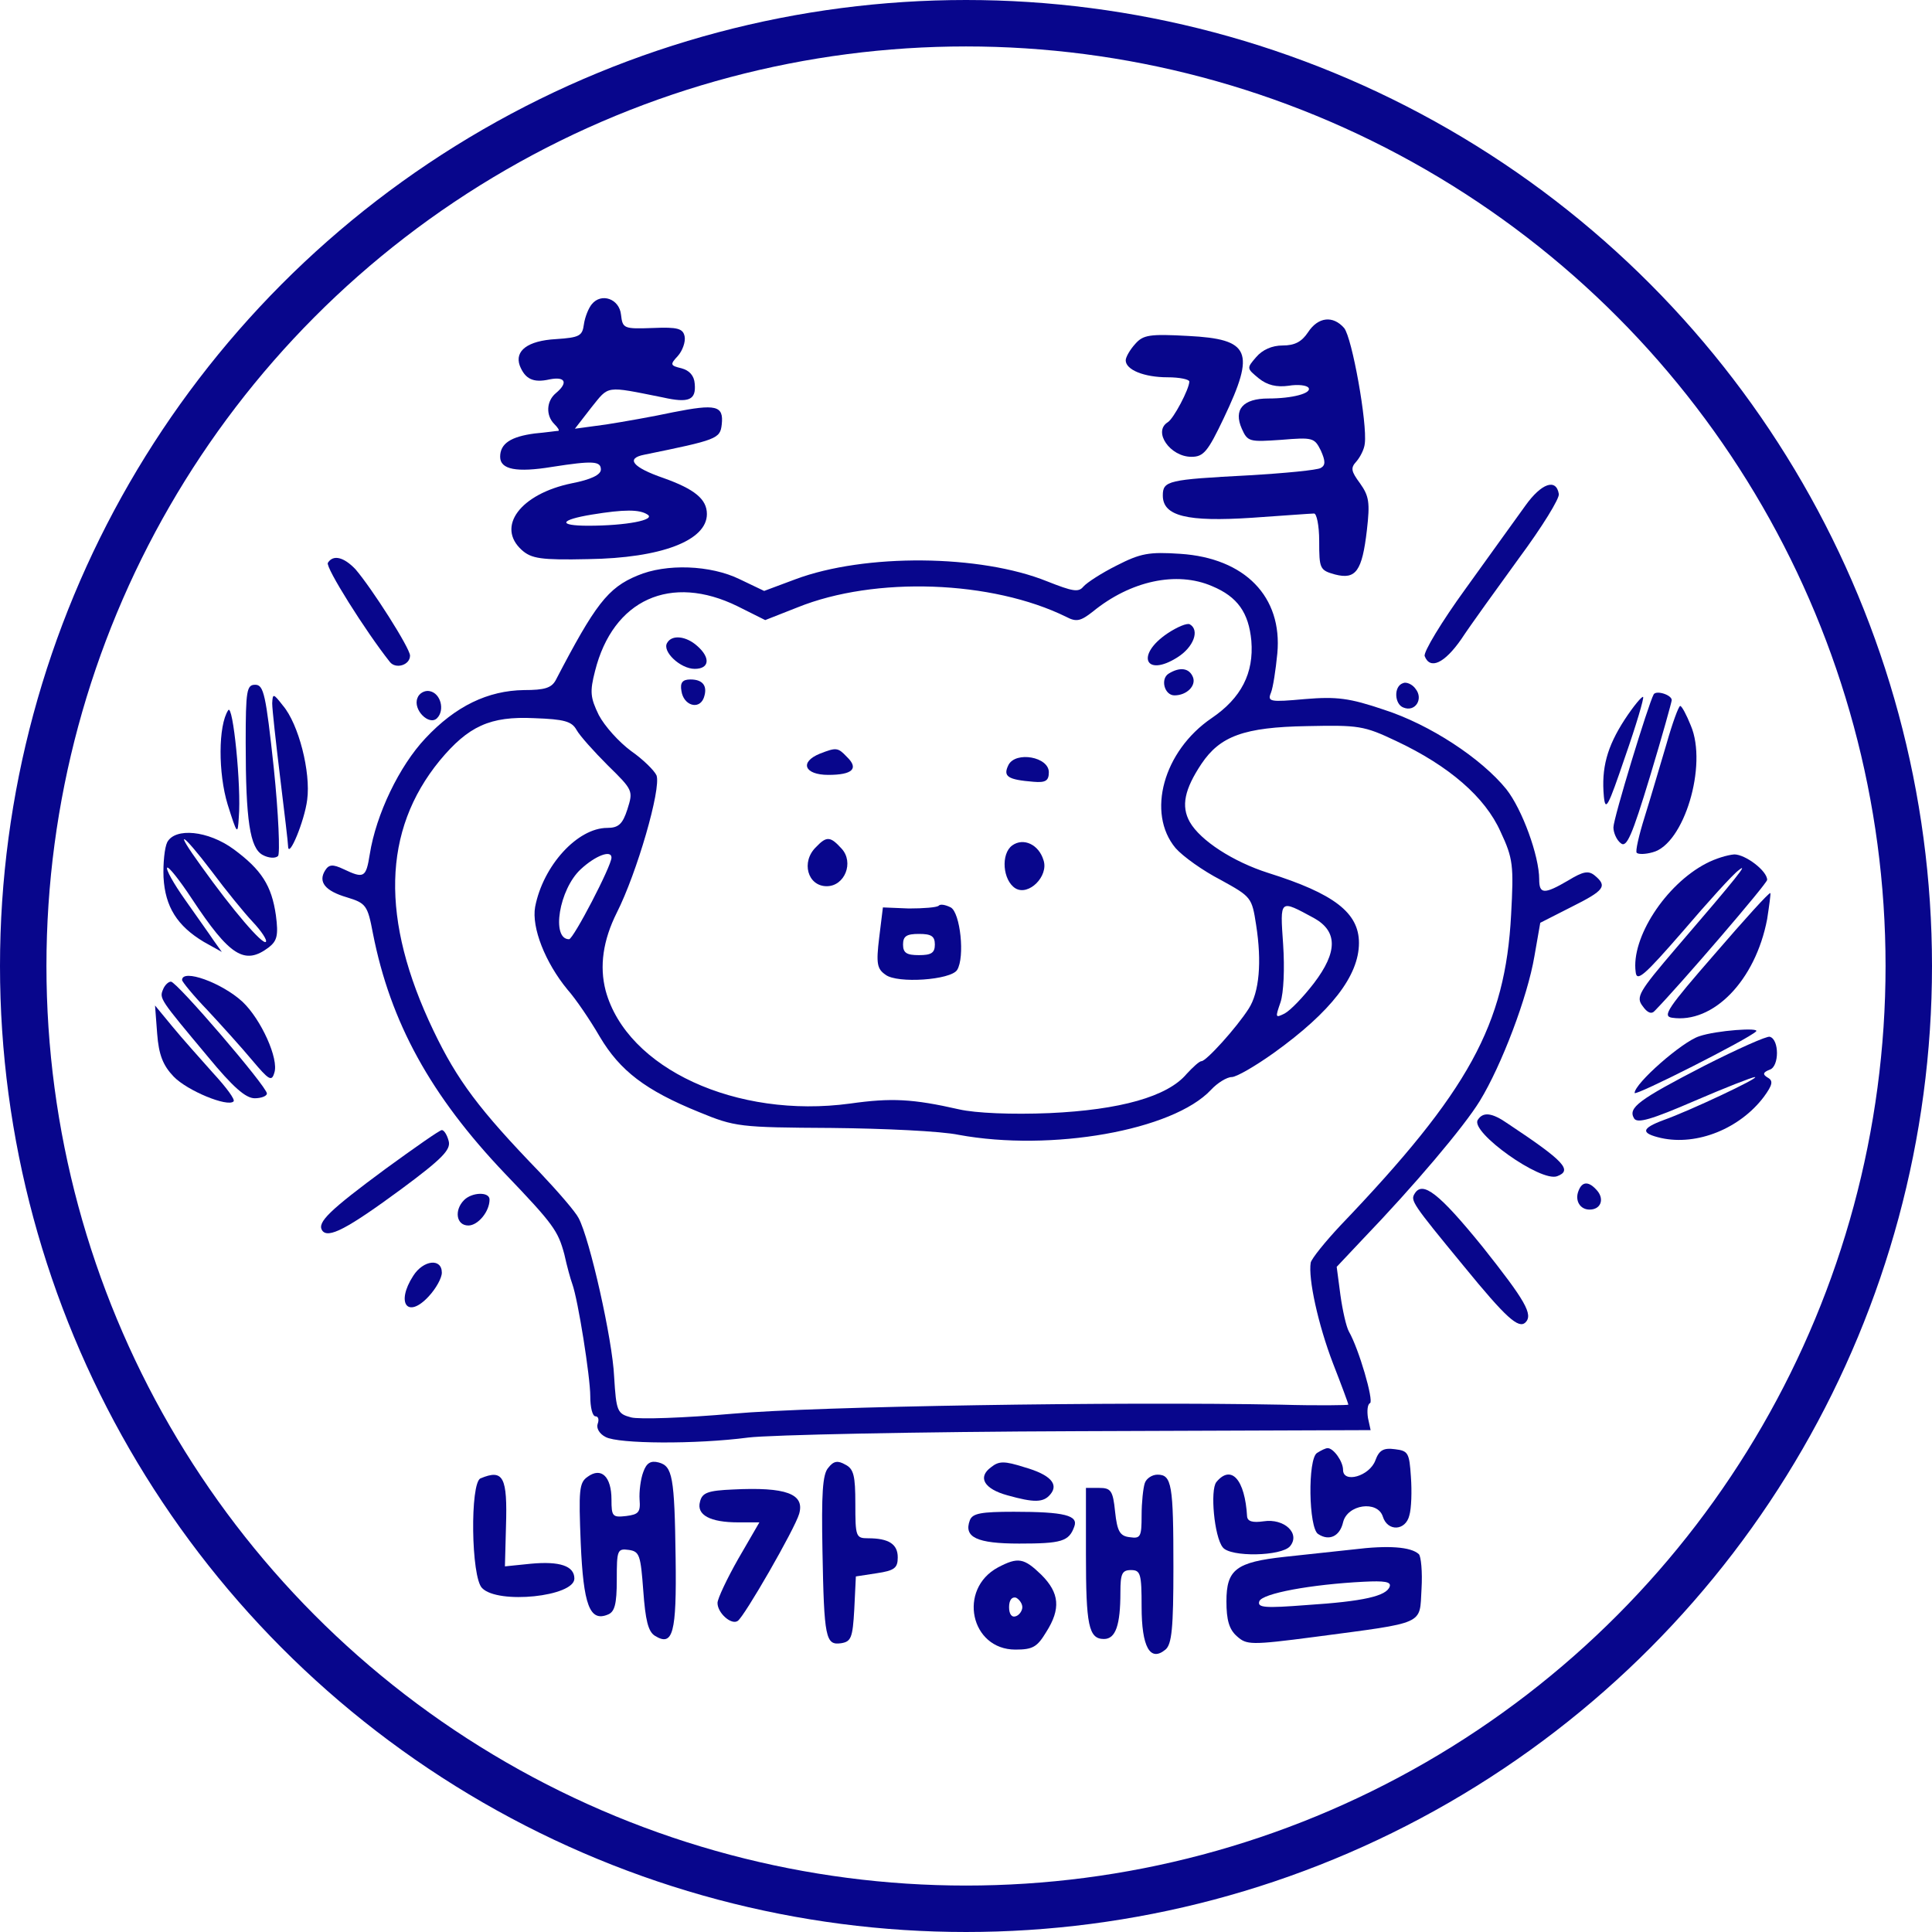 <svg width="208" height="208" viewBox="0 0 208 208" fill="none" xmlns="http://www.w3.org/2000/svg">
<path d="M63.72 32.743C63.378 33.143 62.978 34.113 62.864 34.912C62.693 36.168 62.407 36.339 59.839 36.51C56.814 36.681 55.387 37.766 55.958 39.364C56.529 40.791 57.385 41.247 59.154 40.848C60.867 40.505 61.209 41.19 59.839 42.332C58.812 43.188 58.755 44.729 59.668 45.642C60.068 46.041 60.239 46.327 60.124 46.384C59.953 46.384 58.812 46.555 57.556 46.669C54.988 47.012 53.846 47.754 53.846 49.181C53.846 50.55 55.616 50.893 59.44 50.265C63.834 49.58 64.69 49.637 64.69 50.55C64.69 51.121 63.606 51.635 61.551 52.034C56.015 53.176 53.39 56.714 56.186 59.225C57.214 60.139 58.241 60.31 63.321 60.196C71.197 60.082 76.105 58.198 76.105 55.344C76.105 53.746 74.793 52.662 71.425 51.463C68.115 50.322 67.316 49.352 69.371 48.952C77.19 47.354 77.532 47.24 77.703 45.699C77.932 43.644 77.075 43.473 72.453 44.386C70.341 44.843 67.088 45.414 65.261 45.699L61.894 46.156L63.663 43.873C65.604 41.475 65.09 41.533 71.368 42.788C74.165 43.416 74.964 43.074 74.793 41.304C74.735 40.448 74.222 39.877 73.366 39.649C72.167 39.364 72.11 39.25 72.966 38.337C73.48 37.766 73.822 36.795 73.708 36.225C73.537 35.369 72.966 35.197 70.284 35.312C67.145 35.426 67.031 35.369 66.859 33.885C66.688 32.172 64.748 31.488 63.72 32.743ZM69.713 55.401C70.626 55.972 67.43 56.6 63.321 56.6C60.01 56.6 60.239 55.972 63.72 55.401C67.202 54.831 68.857 54.831 69.713 55.401Z" fill="#08068C"/>
<path d="M140.827 35.768C140.142 36.795 139.4 37.195 138.087 37.195C136.946 37.195 135.919 37.651 135.234 38.451C134.206 39.649 134.206 39.649 135.519 40.733C136.432 41.475 137.46 41.704 138.715 41.533C139.742 41.361 140.713 41.475 140.884 41.761C141.226 42.332 139.172 42.902 136.546 42.902C133.807 42.902 132.779 44.101 133.693 46.156C134.32 47.582 134.549 47.582 137.916 47.354C141.341 47.069 141.512 47.126 142.197 48.496C142.71 49.637 142.71 50.094 142.197 50.379C141.854 50.607 138.316 50.95 134.378 51.178C125.759 51.635 125.189 51.749 125.189 53.347C125.189 55.573 127.814 56.2 134.777 55.744C138.144 55.516 141.112 55.287 141.455 55.287C141.74 55.23 142.025 56.543 142.025 58.255C142.025 61.223 142.083 61.394 143.738 61.851C145.964 62.422 146.648 61.508 147.162 57.057C147.505 54.089 147.39 53.404 146.42 52.034C145.45 50.721 145.393 50.379 146.021 49.694C146.42 49.237 146.877 48.381 146.934 47.754C147.219 45.585 145.564 36.339 144.708 35.312C143.509 33.942 141.911 34.113 140.827 35.768Z" fill="#08068C"/>
<path d="M122.221 37.024C121.65 37.652 121.194 38.451 121.194 38.793C121.194 39.82 123.191 40.619 125.702 40.619C127.015 40.619 128.042 40.848 128.042 41.076C128.042 41.875 126.33 45.128 125.702 45.471C124.104 46.498 125.988 49.181 128.271 49.181C129.583 49.181 130.04 48.61 131.752 45.014C135.177 37.823 134.606 36.51 127.928 36.168C123.762 35.939 123.077 36.053 122.221 37.024Z" fill="#08068C"/>
<path d="M164.227 54.431C163.257 55.801 160.346 59.796 157.778 63.392C155.209 66.93 153.212 70.241 153.383 70.64C153.954 72.124 155.495 71.439 157.321 68.814C158.291 67.33 161.145 63.392 163.542 60.082C165.996 56.771 167.937 53.632 167.823 53.176C167.537 51.464 165.939 52.034 164.227 54.431Z" fill="#08068C"/>
<path d="M120.223 60.881C118.625 61.68 117.027 62.707 116.628 63.164C116.114 63.791 115.486 63.677 112.747 62.593C105.555 59.682 93.113 59.568 85.636 62.364L82.269 63.62L79.644 62.364C76.505 60.824 71.71 60.652 68.629 61.965C65.432 63.278 64.063 65.104 59.839 73.209C59.383 74.065 58.641 74.293 56.415 74.293C52.534 74.35 49.052 76.005 45.799 79.487C43.002 82.454 40.491 87.648 39.806 91.986C39.407 94.497 39.178 94.611 37.01 93.584C35.811 93.013 35.412 93.07 35.012 93.698C34.213 94.954 35.012 95.924 37.352 96.609C39.407 97.237 39.578 97.465 40.149 100.49C42.032 110.078 46.37 117.954 54.36 126.344C59.611 131.823 60.068 132.508 60.752 135.019C61.038 136.332 61.437 137.759 61.608 138.216C62.236 139.928 63.549 148.261 63.549 150.315C63.549 151.514 63.777 152.484 64.12 152.484C64.405 152.484 64.519 152.827 64.348 153.283C64.177 153.74 64.519 154.368 65.204 154.71C66.574 155.452 74.907 155.509 80.557 154.767C82.84 154.482 98.821 154.139 116.114 154.082L147.562 153.968L147.276 152.655C147.162 151.913 147.219 151.171 147.505 151.057C147.904 150.772 146.306 145.236 145.222 143.352C144.936 142.839 144.537 141.069 144.308 139.414L143.909 136.389L146.705 133.421C152.242 127.657 157.607 121.322 159.319 118.525C161.659 114.701 164.455 107.339 165.197 102.944L165.825 99.348L169.193 97.636C172.731 95.867 173.074 95.41 171.704 94.269C171.019 93.698 170.448 93.812 168.85 94.782C166.225 96.323 165.711 96.266 165.711 94.668C165.711 92.157 163.885 87.135 162.172 84.966C159.49 81.656 153.954 78.003 148.988 76.405C145.279 75.149 143.909 74.978 140.484 75.263C136.718 75.606 136.432 75.549 136.832 74.578C137.06 74.008 137.345 72.124 137.517 70.355C138.087 64.248 134.035 60.082 127.072 59.625C123.705 59.397 122.792 59.568 120.223 60.881ZM130.497 63.106C133.236 64.248 134.435 65.96 134.72 68.985C135.005 72.467 133.636 75.149 130.439 77.318C125.246 80.856 123.419 87.534 126.558 91.301C127.357 92.214 129.526 93.755 131.41 94.725C134.72 96.552 134.777 96.609 135.234 99.577C135.861 103.572 135.576 106.825 134.435 108.594C133.122 110.649 129.869 114.245 129.355 114.245C129.127 114.245 128.442 114.872 127.757 115.614C125.702 118.069 120.566 119.495 112.975 119.838C108.923 120.009 105.042 119.838 103.272 119.438C98.25 118.297 95.967 118.183 91.515 118.811C79.301 120.466 67.487 115.044 65.204 106.654C64.519 104.028 64.919 101.232 66.403 98.264C68.572 93.983 71.197 84.909 70.683 83.482C70.455 82.968 69.256 81.77 67.944 80.856C66.631 79.886 65.09 78.174 64.462 76.975C63.549 75.092 63.492 74.464 64.063 72.238C66.003 64.533 72.224 61.737 79.415 65.275L82.383 66.759L85.865 65.389C94.198 62.022 106.811 62.479 114.801 66.417C115.886 66.987 116.342 66.873 117.655 65.846C121.707 62.536 126.673 61.451 130.497 63.106ZM62.065 78.573C62.407 79.201 63.949 80.913 65.432 82.397C68.172 85.08 68.172 85.137 67.544 87.135C67.031 88.733 66.574 89.132 65.375 89.132C62.179 89.132 58.469 93.184 57.613 97.636C57.214 99.862 58.698 103.629 61.095 106.54C62.008 107.567 63.549 109.85 64.576 111.619C66.745 115.272 69.485 117.384 75.249 119.724C79.13 121.322 79.587 121.379 89.517 121.436C95.168 121.493 101.332 121.778 103.215 122.178C113.146 124.004 126.273 121.721 130.382 117.327C131.067 116.585 132.095 115.957 132.608 115.957C133.122 115.957 135.177 114.758 137.174 113.331C143.281 108.937 146.306 105.056 146.306 101.517C146.306 98.264 143.624 96.209 136.546 93.983C132.779 92.785 129.241 90.502 128.099 88.504C127.129 86.792 127.529 84.966 129.355 82.226C131.353 79.258 133.921 78.288 140.713 78.174C146.249 78.06 146.82 78.117 150.301 79.772C156.009 82.454 159.89 85.822 161.545 89.532C162.914 92.442 162.972 93.184 162.686 98.492C162.058 110.307 158.177 117.441 144.308 131.938C142.653 133.707 141.226 135.476 141.112 135.933C140.827 137.645 141.911 142.61 143.509 146.777C144.423 149.117 145.164 151.114 145.164 151.228C145.164 151.286 141.911 151.343 137.916 151.228C120.394 150.886 87.805 151.4 78.902 152.199C73.708 152.655 68.8 152.827 67.944 152.598C66.46 152.199 66.346 151.97 66.117 148.204C65.946 144.265 63.492 133.364 62.293 131.138C61.951 130.454 60.068 128.285 58.127 126.23C51.563 119.438 49.223 116.299 46.655 110.934C40.948 99.006 41.176 89.418 47.34 81.884C50.422 78.174 52.762 77.09 57.499 77.318C60.752 77.432 61.551 77.66 62.065 78.573ZM65.832 92.328C65.832 93.242 61.723 101.118 61.266 101.118C59.325 101.118 60.182 95.753 62.522 93.584C64.12 92.1 65.832 91.472 65.832 92.328ZM141.455 98.835C144.023 100.262 144.023 102.487 141.455 105.855C140.313 107.339 138.943 108.766 138.316 109.108C137.288 109.622 137.288 109.565 137.859 107.909C138.201 106.882 138.316 104.257 138.144 101.688C137.802 96.723 137.745 96.837 141.455 98.835Z" fill="#08068C"/>
<path d="M125.702 68.186C122.221 70.526 123.305 72.98 126.787 70.754C128.499 69.67 129.184 67.844 128.099 67.216C127.814 67.045 126.73 67.501 125.702 68.186Z" fill="#08068C"/>
<path d="M71.825 69.213C71.254 70.127 73.251 72.01 74.793 72.01C76.391 72.01 76.505 70.811 75.078 69.556C73.879 68.471 72.338 68.3 71.825 69.213Z" fill="#08068C"/>
<path d="M125.816 72.524C124.903 73.094 125.36 74.864 126.444 74.864C127.757 74.864 128.784 73.836 128.442 72.923C128.042 71.896 127.015 71.782 125.816 72.524Z" fill="#08068C"/>
<path d="M73.366 74.407C73.594 75.948 75.249 76.462 75.763 75.149C76.219 73.893 75.706 73.151 74.336 73.151C73.48 73.151 73.195 73.494 73.366 74.407Z" fill="#08068C"/>
<path d="M88.262 81.142C86.036 82.055 86.607 83.425 89.175 83.425C91.8 83.425 92.485 82.74 91.173 81.484C90.202 80.457 90.031 80.457 88.262 81.142Z" fill="#08068C"/>
<path d="M108.58 82.34C107.952 83.596 108.466 83.938 111.263 84.167C112.575 84.281 112.918 84.053 112.918 83.139C112.918 81.484 109.379 80.856 108.58 82.34Z" fill="#08068C"/>
<path d="M87.862 91.187C86.207 92.785 86.949 95.41 89.004 95.41C90.944 95.41 91.972 92.842 90.602 91.358C89.403 90.045 89.004 89.988 87.862 91.187Z" fill="#08068C"/>
<path d="M108.98 91.016C107.724 91.929 107.952 94.782 109.322 95.639C110.749 96.495 112.918 94.326 112.347 92.614C111.833 90.901 110.178 90.159 108.98 91.016Z" fill="#08068C"/>
<path d="M101.046 97.522C100.818 97.693 99.448 97.807 97.85 97.807L95.054 97.693L94.654 100.946C94.312 103.743 94.426 104.314 95.339 104.942C96.595 105.912 102.359 105.512 103.044 104.428C103.9 103.058 103.387 98.264 102.359 97.693C101.788 97.408 101.218 97.294 101.046 97.522ZM100.647 101.688C100.647 102.602 100.247 102.83 98.935 102.83C97.622 102.83 97.222 102.602 97.222 101.688C97.222 100.775 97.622 100.547 98.935 100.547C100.247 100.547 100.647 100.775 100.647 101.688Z" fill="#08068C"/>
<path d="M35.297 60.595C35.012 61.052 39.35 67.958 41.975 71.268C42.603 72.067 44.144 71.611 44.144 70.583C44.144 69.784 40.035 63.335 38.265 61.28C37.01 59.967 35.868 59.682 35.297 60.595Z" fill="#08068C"/>
<path d="M151.043 73.551C150.016 73.893 150.13 75.834 151.1 76.176C152.356 76.69 153.269 75.263 152.413 74.179C152.07 73.665 151.386 73.38 151.043 73.551Z" fill="#08068C"/>
<path d="M26.451 79.943C26.451 88.333 26.908 91.301 28.277 92.043C28.905 92.385 29.647 92.442 29.933 92.157C30.161 91.929 29.99 87.648 29.476 82.683C28.62 74.75 28.392 73.722 27.478 73.722C26.565 73.722 26.451 74.293 26.451 79.943Z" fill="#08068C"/>
<path d="M44.943 75.149C44.429 76.405 46.199 78.174 47.055 77.318C47.911 76.462 47.454 74.635 46.256 74.407C45.742 74.293 45.114 74.635 44.943 75.149Z" fill="#08068C"/>
<path d="M178.039 74.749C177.468 75.777 173.701 88.105 173.701 89.075C173.701 89.646 174.044 90.445 174.5 90.787C175.128 91.301 175.699 89.988 177.639 83.596C178.952 79.258 179.979 75.549 179.979 75.377C179.979 74.807 178.324 74.293 178.039 74.749Z" fill="#08068C"/>
<path d="M29.305 75.72C29.305 76.348 29.704 79.943 30.161 83.71C30.617 87.42 31.017 90.787 31.017 91.13C31.074 92.499 32.786 88.39 33.072 86.107C33.471 83.139 32.158 77.946 30.446 75.948C29.419 74.635 29.362 74.635 29.305 75.72Z" fill="#08068C"/>
<path d="M174.9 77.489C173.017 80.4 172.389 82.683 172.674 85.765C172.845 87.42 173.131 86.849 174.957 81.484C176.156 78.06 177.012 75.149 176.898 75.035C176.783 74.921 175.87 76.005 174.9 77.489Z" fill="#08068C"/>
<path d="M24.568 76.462C23.483 78.117 23.483 83.254 24.511 86.621C25.538 89.874 25.595 89.931 25.709 87.991C25.994 84.737 25.081 75.663 24.568 76.462Z" fill="#08068C"/>
<path d="M179.409 80.115C178.724 82.397 177.697 85.936 177.069 87.934C176.441 89.931 176.041 91.7 176.213 91.815C176.384 91.986 177.126 91.986 177.925 91.757C181.292 90.901 183.861 82.397 182.034 78.117C181.578 76.975 181.064 76.005 180.893 76.005C180.721 76.005 180.037 77.889 179.409 80.115Z" fill="#08068C"/>
<path d="M18.004 90.673C17.719 91.244 17.547 92.956 17.605 94.44C17.776 97.636 19.088 99.691 21.942 101.403L23.883 102.487L23.027 101.289C22.57 100.604 21.143 98.606 19.945 96.894C18.689 95.125 17.833 93.584 18.004 93.413C18.118 93.241 19.317 94.725 20.63 96.723C24.739 102.944 26.337 103.971 28.962 101.974C29.818 101.289 29.99 100.718 29.704 98.549C29.248 95.353 28.163 93.641 25.138 91.415C22.399 89.418 18.86 89.075 18.004 90.673ZM22.798 93.812C24.282 95.81 26.28 98.264 27.193 99.234C28.163 100.262 28.791 101.232 28.62 101.403C28.277 101.745 25.081 98.036 21.657 93.241C18.632 89.075 19.545 89.532 22.798 93.812Z" fill="#08068C"/>
<path d="M183.689 92.956C179.295 95.239 175.585 101.003 176.099 104.656C176.213 105.741 177.012 105.056 181.178 100.262C183.861 97.123 186.543 94.155 187.171 93.698C188.312 92.785 187.114 94.326 180.436 102.088C176.441 106.768 176.099 107.339 176.841 108.309C177.354 109.051 177.811 109.222 178.153 108.823C180.836 106.083 190.253 95.125 190.253 94.725C190.253 93.755 187.913 91.986 186.714 91.986C185.972 92.043 184.66 92.442 183.689 92.956Z" fill="#08068C"/>
<path d="M184.602 102.716C179.58 108.48 178.952 109.393 179.98 109.565C184.431 110.249 188.997 105.569 190.253 98.949C190.481 97.465 190.652 96.209 190.595 96.152C190.481 96.038 187.799 99.006 184.602 102.716Z" fill="#08068C"/>
<path d="M19.602 105.512C19.602 105.684 20.801 107.167 22.342 108.766C23.826 110.364 25.994 112.761 27.136 114.13C28.962 116.299 29.248 116.47 29.533 115.5C30.047 114.016 28.106 109.736 26.109 107.852C23.883 105.798 19.602 104.257 19.602 105.512Z" fill="#08068C"/>
<path d="M17.547 106.54C17.148 107.51 17.205 107.567 22.399 113.788C25.081 117.041 26.451 118.24 27.421 118.24C28.106 118.24 28.734 118.011 28.734 117.726C28.734 116.984 19.031 105.684 18.404 105.684C18.118 105.684 17.719 106.083 17.547 106.54Z" fill="#08068C"/>
<path d="M16.92 111.277C17.091 113.56 17.547 114.701 18.689 115.9C20.173 117.441 24.511 119.21 25.138 118.582C25.367 118.411 24.339 117.041 22.97 115.557C21.6 114.016 19.602 111.79 18.575 110.535L16.691 108.252L16.92 111.277Z" fill="#08068C"/>
<path d="M182.947 111.562C181.121 112.133 175.984 116.642 175.984 117.669C175.984 118.069 188.255 111.847 189.054 111.048C189.568 110.592 184.774 110.934 182.947 111.562Z" fill="#08068C"/>
<path d="M183.461 114.758C176.384 118.411 175.242 119.267 175.927 120.409C176.27 120.979 177.811 120.523 182.434 118.525C185.744 117.098 188.655 115.957 188.94 115.957C189.511 116.014 181.863 119.61 179.123 120.58C176.669 121.493 176.612 122.007 178.838 122.52C182.719 123.376 187.342 121.493 189.91 118.069C190.824 116.813 190.938 116.356 190.31 116.014C189.739 115.671 189.796 115.443 190.538 115.158C191.566 114.815 191.566 111.905 190.538 111.619C190.253 111.505 187.057 112.932 183.461 114.758Z" fill="#08068C"/>
<path d="M159.091 120.58C158.292 121.892 165.882 127.314 167.652 126.63C169.307 126.002 168.451 125.032 162.344 120.979C160.632 119.781 159.661 119.667 159.091 120.58Z" fill="#08068C"/>
<path d="M41.519 125.831C35.412 130.339 34.156 131.595 34.67 132.451C35.297 133.421 37.409 132.28 43.231 127.999C47.625 124.746 48.538 123.776 48.31 122.863C48.139 122.178 47.797 121.664 47.568 121.664C47.34 121.664 44.657 123.548 41.519 125.831Z" fill="#08068C"/>
<path d="M169.935 128.228C169.535 129.255 170.106 130.225 171.133 130.225C172.332 130.225 172.731 129.141 171.989 128.228C171.076 127.143 170.334 127.143 169.935 128.228Z" fill="#08068C"/>
<path d="M152.299 128.513C151.842 129.255 152.013 129.54 157.607 136.332C162.173 141.925 163.485 143.067 164.227 142.382C165.083 141.526 164.227 140.042 159.604 134.22C154.924 128.456 153.155 127.086 152.299 128.513Z" fill="#08068C"/>
<path d="M49.965 129.198C48.881 130.282 49.109 131.938 50.422 131.938C51.449 131.938 52.705 130.454 52.705 129.141C52.705 128.285 50.822 128.342 49.965 129.198Z" fill="#08068C"/>
<path d="M44.486 137.36C42.603 140.27 43.858 142.04 46.141 139.585C46.941 138.729 47.568 137.588 47.568 137.017C47.568 135.419 45.571 135.647 44.486 137.36Z" fill="#08068C"/>
<path d="M141.797 156.422C140.77 157.05 140.884 164.527 141.911 165.154C143.11 165.953 144.251 165.383 144.594 163.899C145.05 161.958 148.304 161.502 148.874 163.271C149.388 164.926 151.329 164.812 151.728 163.157C151.956 162.415 152.013 160.531 151.899 158.99C151.728 156.422 151.614 156.194 150.187 156.023C148.931 155.851 148.475 156.137 148.075 157.221C147.447 158.933 144.594 159.732 144.594 158.248C144.594 157.335 143.566 155.908 142.939 155.908C142.71 155.908 142.254 156.137 141.797 156.422Z" fill="#08068C"/>
<path d="M69.256 158.477C68.971 159.219 68.8 160.589 68.857 161.445C68.971 162.814 68.743 163.043 67.43 163.214C65.946 163.385 65.832 163.271 65.832 161.445C65.832 158.99 64.748 157.906 63.264 158.99C62.35 159.618 62.293 160.417 62.522 166.125C62.807 172.802 63.492 174.629 65.432 173.83C66.174 173.544 66.403 172.745 66.403 170.063C66.403 166.867 66.46 166.695 67.715 166.867C68.857 167.038 68.971 167.437 69.256 171.261C69.485 174.4 69.77 175.656 70.512 176.113C72.453 177.311 72.852 175.827 72.738 167.78C72.624 158.933 72.395 157.849 70.912 157.449C70.055 157.221 69.599 157.507 69.256 158.477Z" fill="#08068C"/>
<path d="M89.175 158.02C88.547 158.705 88.433 160.874 88.547 166.981C88.719 176.398 88.89 177.14 90.545 176.912C91.629 176.74 91.8 176.341 91.972 173.259L92.143 169.72L94.369 169.378C96.309 169.093 96.652 168.807 96.652 167.666C96.652 166.239 95.681 165.611 93.456 165.611C92.143 165.611 92.086 165.44 92.086 161.901C92.086 158.876 91.915 158.134 91.001 157.678C90.202 157.221 89.746 157.278 89.175 158.02Z" fill="#08068C"/>
<path d="M106.697 157.963C105.213 159.048 105.955 160.303 108.466 160.988C111.32 161.787 112.347 161.787 113.089 160.874C114.002 159.79 113.089 158.762 110.292 157.963C108.124 157.278 107.553 157.278 106.697 157.963Z" fill="#08068C"/>
<path d="M51.735 159.162C50.593 159.618 50.707 169.834 51.906 170.976C53.618 172.745 61.837 171.889 61.837 169.949C61.837 168.579 60.239 168.065 57.157 168.351L54.36 168.636L54.474 164.355C54.645 158.99 54.189 158.134 51.735 159.162Z" fill="#08068C"/>
<path d="M123.248 159.675C123.077 160.189 122.906 161.73 122.906 163.157C122.906 165.44 122.792 165.668 121.65 165.497C120.566 165.383 120.28 164.869 120.052 162.757C119.824 160.474 119.595 160.189 118.34 160.189H116.913V167.323C116.913 174.971 117.198 176.455 118.853 176.455C120.109 176.455 120.623 174.971 120.623 171.433C120.623 169.435 120.794 169.035 121.764 169.035C122.792 169.035 122.906 169.435 122.906 172.974C122.906 177.311 123.819 178.966 125.474 177.597C126.159 177.026 126.33 175.257 126.33 168.75C126.33 159.847 126.159 158.762 124.618 158.762C124.047 158.762 123.419 159.162 123.248 159.675Z" fill="#08068C"/>
<path d="M130.953 159.561C130.268 160.417 130.725 165.44 131.638 166.581C132.437 167.666 137.973 167.552 138.886 166.467C140.028 165.097 138.259 163.442 136.033 163.785C134.834 163.956 134.32 163.785 134.263 163.271C134.035 159.276 132.551 157.621 130.953 159.561Z" fill="#08068C"/>
<path d="M78.902 160.36C76.219 160.474 75.592 160.703 75.363 161.673C74.964 163.1 76.448 163.899 79.473 163.899H81.755L79.473 167.837C78.274 169.949 77.247 172.117 77.247 172.574C77.247 173.658 78.731 174.971 79.415 174.515C80.1 174.115 85.579 164.584 86.036 162.986C86.664 160.817 84.609 160.075 78.902 160.36Z" fill="#08068C"/>
<path d="M104.414 163.671C103.729 165.497 105.156 166.182 109.722 166.182C114.288 166.182 115.087 165.953 115.657 164.355C116.114 163.157 114.63 162.757 109.151 162.757C105.612 162.757 104.699 162.929 104.414 163.671Z" fill="#08068C"/>
<path d="M145.735 166.81C143.681 167.038 140.37 167.38 138.316 167.609C133.065 168.179 132.038 168.978 132.038 172.403C132.038 174.4 132.323 175.428 133.179 176.17C134.206 177.083 134.606 177.14 141.569 176.227C153.611 174.629 152.812 174.971 153.041 171.09C153.155 169.207 152.984 167.552 152.755 167.323C151.899 166.524 149.445 166.353 145.735 166.81ZM149.616 170.805C149.274 171.832 146.82 172.403 140.656 172.802C136.204 173.145 135.348 173.088 135.576 172.403C135.861 171.547 141.169 170.576 146.82 170.291C149.046 170.177 149.788 170.291 149.616 170.805Z" fill="#08068C"/>
<path d="M107.439 168.75C103.101 171.09 104.471 177.596 109.322 177.596C111.206 177.596 111.662 177.311 112.632 175.713C114.231 173.202 114.059 171.49 112.119 169.549C110.235 167.723 109.608 167.609 107.439 168.75ZM110.064 173.031C110.064 173.43 109.722 173.887 109.379 174.001C108.923 174.172 108.637 173.773 108.637 173.031C108.637 172.289 108.923 171.889 109.379 172.003C109.722 172.174 110.064 172.631 110.064 173.031Z" fill="#08068C"/>
<circle cx="104" cy="104" r="101.5" stroke="#08068C" stroke-width="5"/>
</svg>
